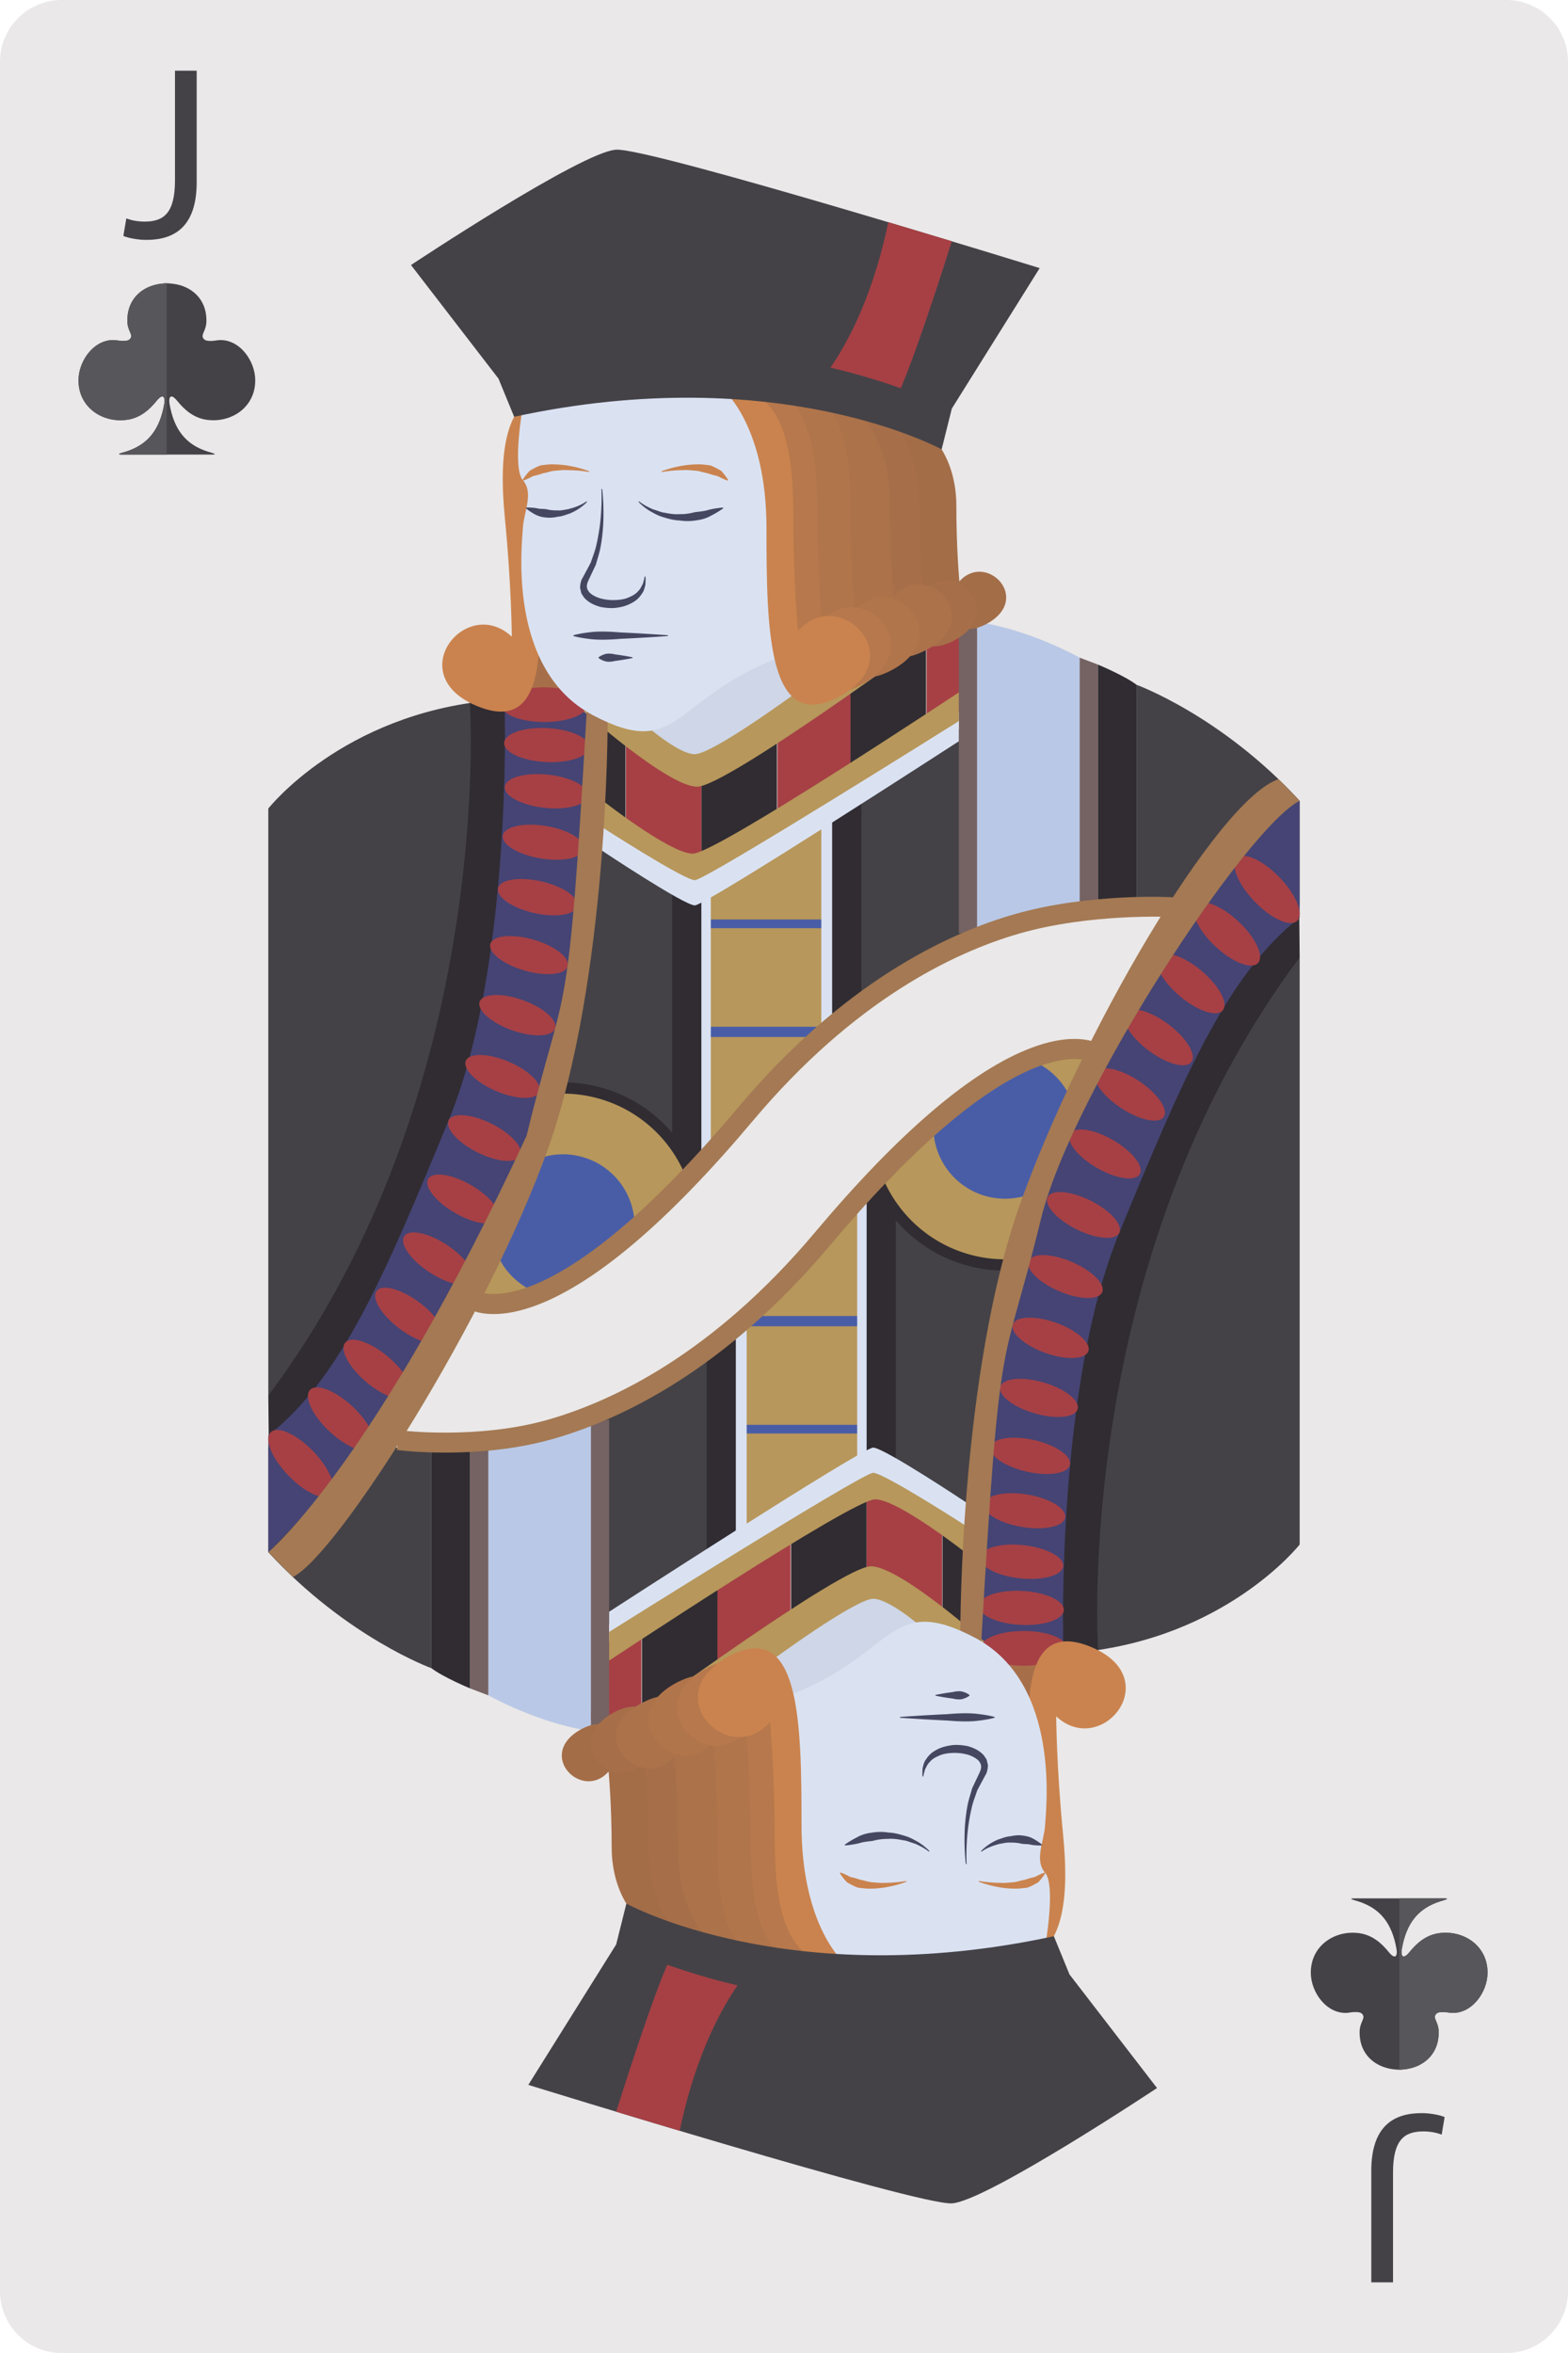 <svg xmlns="http://www.w3.org/2000/svg" style="isolation:isolate" viewBox="472.276 423.943 69.124 103.685" width="92.165" height="138.247"><path d="M541.4 524.906a2.722 2.722 0 01-2.722 2.722h-63.68a2.722 2.722 0 01-2.722-2.722v-98.24a2.723 2.723 0 012.722-2.723h63.68a2.723 2.723 0 012.722 2.723v98.24z" fill="#EAE8E8"/><path d="M479.99 431.89c0 1.437-.49 1.818-1.339 1.818-.327 0-.61-.065-.806-.141l-.131.772c.229.098.654.175 1.013.175 1.263 0 2.22-.599 2.22-2.548v-4.909h-.957v4.833zm53.696 87.792c0-1.437.49-1.818 1.339-1.818.327 0 .61.065.806.141l.13-.773c-.228-.098-.653-.174-1.012-.174-1.263 0-2.221.599-2.221 2.547v4.91h.958v-4.833zm-3.624-8.815c0-1.213 1.089-1.893 2.153-1.735.549.082.954.42 1.281.827.311.382.389.134.346-.116-.197-1.158-.725-1.814-1.707-2.121-.098-.033-.511-.127-.134-.127h3.911c.376 0-.036.094-.134.127-.981.307-1.508.963-1.706 2.121-.043.25.034.498.344.116.329-.407.732-.745 1.282-.827 1.064-.158 2.155.522 2.155 1.735v.002c0 .871-.703 1.838-1.62 1.771-.063-.004-.498-.097-.632.035-.196.19.078.33.097.764v.002c.03 1.031-.679 1.582-1.471 1.684v-.002c0 .002-.172.023-.249.023-.142 0-.253-.021-.292-.023v.002c-.791-.102-1.501-.655-1.471-1.684v-.002c.02-.434.292-.574.098-.764-.135-.132-.571-.039-.631-.035-.917.067-1.62-.9-1.62-1.771v-.002z" fill="#444247"/><path d="M533.965 515.146h.013c.077 0 .249-.021.249-.023v.002c.792-.1 1.501-.653 1.471-1.684v-.002c-.019-.434-.293-.574-.097-.764.134-.132.569-.039.632-.035.917.067 1.62-.9 1.62-1.771v-.002c0-1.213-1.091-1.893-2.155-1.735-.55.082-.953.42-1.282.827-.31.382-.387.134-.344-.116.198-1.158.725-1.814 1.706-2.121.098-.033.51-.127.134-.127h-1.947v7.551z" fill="#57565A"/><path d="M483.528 440.705c0 1.213-1.089 1.892-2.153 1.734-.549-.082-.954-.42-1.282-.826-.311-.383-.387-.137-.345.115.197 1.156.725 1.815 1.706 2.121.099.033.512.125.135.125h-3.911c-.377 0 .036-.092.134-.125.981-.306 1.509-.965 1.706-2.121.043-.252-.034-.498-.344-.115-.329.406-.732.744-1.283.826-1.063.158-2.154-.521-2.154-1.734v-.002c0-.871.704-1.84 1.62-1.772.063.004.497.098.632-.035.196-.189-.078-.33-.098-.764v-.002c-.03-1.031.68-1.584 1.472-1.683v.002c0-.002.172-.024.249-.024.141-.002.253.022.292.024v-.002c.791.099 1.501.652 1.471 1.683v.002c-.02.434-.292.575-.098.764.135.133.571.039.632.035.916-.068 1.619.901 1.619 1.772v.002z" fill="#444247"/><path d="M479.624 436.425h-.012a2.11 2.11 0 00-.249.024v-.002c-.792.099-1.502.652-1.472 1.683v.002c.02.434.294.575.098.764-.135.133-.569.039-.632.035-.916-.068-1.62.901-1.62 1.772v.002c0 1.213 1.091 1.892 2.154 1.734.551-.082.954-.42 1.283-.826.31-.383.387-.137.344.115-.197 1.156-.725 1.815-1.706 2.121-.098.033-.511.125-.134.125h1.946v-7.549z" fill="#57565A"/><path d="M491.295 497.453s-3.724-1.348-7.191-5.112v-4.609h7.191v9.721zm2.956-56.826l-3.857-5.006s7.525-4.996 9.043-5.082c1.517-.088 18.672 5.218 18.672 5.218l-3.873 6.19-19.985-1.32z" fill="#444247"/><path d="M514.236 434.574s-2.126 6.803-2.675 7.256c-.55.451-3.349-.836-3.349-.836s2.158-2.135 3.224-7.26l2.8.84z" fill="#A64045"/><path d="M484.104 485.441v-25.869s3.252-4.147 9.778-4.76c0 0 .121 26.203-9.778 30.629z" fill="#444247"/><path d="M503.195 456.234h3.329v6.109h-3.329v-6.109zm-6.672-2.109h3.328v6.107h-3.328v-6.107z" fill="#302C32"/><path d="M506.548 453.806h3.328v6.11h-3.328v-6.11zm-6.681 1.992h3.328v6.11h-3.328v-6.11z" fill="#A64045"/><path d="M509.771 451.966h3.329v6.108h-3.329v-6.108z" fill="#302C32"/><path d="M513.124 451.843h3.328v3.803h-3.328v-3.803z" fill="#A64045"/><path d="M496.551 451.953l.762 2.722-2.559.137 1.797-2.859z" fill="#A76F49"/><path d="M492.99 454.91s1.165 17.115-8.886 30.531l.018 1.781s5.916-2.781 9.281-14.506c3.367-11.726 1.841-17.806 1.841-17.806h-2.254z" fill="#302C32"/><path d="M494.527 455.293s.309 11.261-2.47 18.009c-2.78 6.748-4.714 11.35-7.953 13.891v5.148s9.131-8.83 12.126-18.775c2.994-9.947 2.434-18.647 2.434-18.647l-4.137.374z" fill="#454474"/><path d="M494.359 454.994c0 .422.857.765 1.914.765s1.914-.343 1.914-.765-.857-.764-1.914-.764-1.914.342-1.914.764zm.141 1.683c-.021.412.799.791 1.832.846 1.035.055 1.891-.236 1.912-.648.023-.414-.799-.793-1.833-.848-1.033-.055-1.888.236-1.911.65zm.029 1.936c-.043.402.741.818 1.752.928 1.01.109 1.865-.131 1.909-.534.044-.404-.742-.82-1.751-.929-1.011-.11-1.866.131-1.91.535zm-.087 2.148c-.066.395.682.846 1.67 1.01.987.164 1.84-.023 1.906-.418.065-.394-.683-.848-1.67-1.012-.988-.162-1.841.026-1.906.42zm-.211 2.321c-.086.386.625.875 1.588 1.093.965.217 1.817.082 1.904-.304.087-.385-.624-.873-1.588-1.092-.965-.217-1.817-.082-1.904.303zm-.338 2.455c-.109.377.565.902 1.508 1.174.94.273 1.791.189 1.9-.188.109-.375-.567-.902-1.507-1.174-.941-.273-1.792-.187-1.901.188zm-.472 2.549c-.131.367.508.927 1.426 1.255.918.327 1.767.293 1.898-.072.131-.367-.508-.93-1.426-1.256-.918-.328-1.767-.295-1.898.073zm-.61 2.601c-.153.357.449.957 1.344 1.338.895.381 1.744.4 1.896.043.152-.357-.449-.957-1.345-1.338-.894-.381-1.743-.4-1.895-.043zm-.754 2.615c-.174.348.391.985 1.262 1.42.873.436 1.72.506 1.894.158.174-.347-.392-.984-1.264-1.419-.871-.436-1.718-.506-1.892-.159zm-.904 2.59c-.195.338.334 1.012 1.182 1.5.849.49 1.695.613 1.891.274.196-.338-.333-1.01-1.182-1.5-.849-.491-1.694-.614-1.891-.274zm-1.057 2.524c-.218.33.274 1.039 1.1 1.582.826.545 1.67.718 1.888.388.218-.33-.275-1.037-1.1-1.582-.826-.545-1.67-.718-1.888-.388zm-1.218 2.416c-.238.322.217 1.066 1.02 1.666.801.599 1.645.824 1.885.504.24-.321-.217-1.067-1.018-1.665-.803-.599-1.648-.826-1.887-.505zm-1.382 2.273c-.261.311.158 1.092.937 1.746.779.654 1.622.932 1.884.619.26-.31-.16-1.092-.938-1.746-.779-.654-1.622-.93-1.883-.619zm-1.554 2.086c-.282.303.101 1.121.857 1.828.756.709 1.598 1.037 1.88.736.283-.302-.101-1.121-.856-1.83-.756-.707-1.597-1.037-1.881-.734zm-1.728 1.861c-.305.293.042 1.149.774 1.91.733.762 1.574 1.143 1.878.85.305-.291-.042-1.146-.774-1.91-.733-.762-1.573-1.143-1.878-.85z" fill="#A64045"/><path d="M503.42 469.886h5.29v-5.853h-5.29v5.853z" fill="#495DA7"/><path d="M508.483 469.638h-5.063v5.309l5.063-5.309zm.182-.451h-5.335v-4.344h5.335v4.344zm0-4.726h-5.245v-1.418l5.245-3.174v4.592z" fill="#B7975B"/><path d="M502.398 475.453l.203-12.317-4.341-2.453s-.854 10.201-1.884 12.033c-1.031 1.83 6.022 2.737 6.022 2.737z" fill="#444247"/><path d="M502.322 475.49l1.289-.639v-12.605h-1.289v13.244z" fill="#DAE2F2"/><path d="M501.906 475.972l1.289-.638v-12.606h-1.289v13.244z" fill="#302C32"/><path d="M493.473 480.248c.437-1.104 1.178-2.127 1.725-3.18.892-1.717 1.528-3.535 1.819-5.428l.08-.002a6.332 6.332 0 015.879 3.987c-.198.224-.39.455-.636.662-.443.373-.966.668-1.428 1.021-1.122.861-1.979 2.047-3.234 2.721-.946.51-1.952.861-2.96 1.226-.432.159-.87.315-1.319.42a26.818 26.818 0 00-.409-.06c.166-.461.309-.932.483-1.367z" fill="#302C32"/><path d="M493.473 480.248c.437-1.104 1.178-2.127 1.725-3.18.813-1.566 1.413-3.217 1.734-4.93.054 0 .109-.004.165-.004a5.833 5.833 0 015.504 3.905 3.25 3.25 0 01-.261.248c-.443.373-.966.668-1.428 1.021-1.122.861-1.979 2.047-3.234 2.721-.946.51-1.952.861-2.96 1.226-.432.159-.87.315-1.319.42a28.785 28.785 0 00-.409-.06c.166-.461.309-.932.483-1.367z" fill="#B7975B"/><path d="M495.198 477.068c.358-.69.672-1.395.942-2.113a3.158 3.158 0 014.111 2.916c-.828.761-1.575 1.621-2.573 2.158-.602.324-1.228.584-1.862.824a3.159 3.159 0 01-1.713-1.881c.362-.638.764-1.267 1.095-1.904z" fill="#495DA7"/><path d="M514.946 465.507l-5.178 2.989-.263-9.643 5.441-2.996v9.65z" fill="#444247"/><path d="M508.483 469.046h1.288v-9.757h-1.288v9.757z" fill="#DAE2F2"/><path d="M519.874 452.923s-2.227-1.252-4.526-1.572l-.278 13.981s3.527-1.307 5.112-1.248l-.308-11.161z" fill="#B9C8E6"/><path d="M519.874 452.923l.803.305v10.76h-.803v-11.065z" fill="#756262"/><path d="M520.677 453.228s1.188.494 1.703.891v9.72h-1.703v-10.611z" fill="#302C32"/><path d="M522.38 454.119s3.725 1.347 7.191 5.111v4.609h-7.191v-9.72z" fill="#444247"/><path d="M508.96 468.611h1.29v-9.758h-1.29v9.758z" fill="#302C32"/><path d="M514.545 451.351h.803v13.715h-.803v-13.715z" fill="#756262"/><path d="M494.039 481.847c.485 0 1.114-.095 1.906-.394 2.622-.994 5.829-3.731 9.529-8.131 4.458-5.301 8.84-7.406 11.731-8.24 3.127-.903 6.681-.735 6.702-.733l.154-.861c-.092-.018-3.735-.209-7.041.734-3.023.862-7.595 3.041-12.216 8.535-8.315 9.887-11.485 8.088-11.516 8.069l-.495.722c.064.045.46.299 1.246.299z" fill="#A47953"/><path d="M514.545 455.302s-10.715 6.989-11.727 6.989c-1.011 0-4.047-2.127-4.047-2.127v1.234s3.661 2.441 4.137 2.441c.476 0 11.637-7.232 11.637-7.232v-1.305z" fill="#DAE2F2"/><path d="M513.348 451.953s-9.056 6.656-10.341 6.656c-1.285 0-5.013-3.328-5.013-3.328l15.354-3.328z" fill="#B7975B"/><path d="M514.545 454.453s-10.715 7.107-11.727 7.107c-1.011 0-4.047-2.396-4.047-2.396v1.199s3.661 2.365 4.137 2.365c.476 0 11.637-7.01 11.637-7.01v-1.265z" fill="#B7975B"/><path d="M499.063 455.773s.026 11.307-2.62 18.764c-2.644 7.459-9.301 17.945-11.258 18.898l-1.081-1.094s4.684-3.861 11.387-18.353c1.745-7.174 1.805-4.07 2.649-18.686.843-14.617.923.471.923.471z" fill="#A47953"/><path d="M507.395 454.453s-3.704 2.724-4.492 2.724c-.787 0-2.466-1.533-2.466-1.533s5.127-3.418 6.536-2.935c1.409.482.422 1.744.422 1.744z" fill="#CED6E7"/><path d="M497.08 441.093s-1.748 1.744-1.302 6.274c.447 4.529.824 9.066-2.49 7.681-3.313-1.384-.449-4.914 1.55-3.05 0 0-.011-2.233-.3-5.172-.29-2.94-.078-5.754 2.542-5.733z" fill="#CA834E"/><path d="M495.329 441.83s-.486 2.722 0 3.279c.487.555.034 1.416 0 2.08-.035.664-.73 6.258 3.092 8.273 3.822 2.016 3.51-.769 8.2-2.539 0 0 .73-10.908-2.467-11.81 0 0-6.358-.549-8.825.717z" fill="#DAE2F2"/><path d="M510.941 442.529s1.24 1.015 1.24 3.969c0 2.955 1.531 6.043 3.584 4.939 2.052-1.107-.023-3.203-1.196-1.873 0 0-.134-1.443-.134-3.361 0-1.916-1.073-4.153-3.494-3.674z" fill="#A36D48"/><path d="M509.763 441.841s1.434 1.176 1.434 4.594.771 7.008 3.146 5.729c2.375-1.28-.026-3.707-1.383-2.166 0 0-.157-1.672-.157-3.889 0-2.219-1.083-4.477-3.04-4.268z" fill="#A76F49"/><path d="M508.212 441.47s1.361 2.403 1.361 6.08c0 3.678 1.027 6.385 3.581 5.01 2.555-1.377-.027-3.988-1.487-2.332 0 0-.169-1.795-.169-4.182 0-2.386-1.181-4.8-3.286-4.576z" fill="#AC724A"/><path d="M506.973 441.287s.969 1.631.969 5.732c0 4.102.815 7.979 3.664 6.443 2.848-1.533-.032-4.443-1.66-2.597 0 0-.188-2.004-.188-4.664 0-2.66-.438-5.164-2.785-4.914z" fill="#B1754B"/><path d="M505.33 441.107s1.837 1.504 1.837 5.879c0 4.377.067 8.752 3.107 7.115 3.04-1.637-.034-4.744-1.77-2.771 0 0-.201-2.139-.201-4.979 0-2.838-.468-5.51-2.973-5.244z" fill="#B6784C"/><path d="M504.154 441.113s1.912 1.562 1.912 6.115c0 4.551.068 9.104 3.23 7.4 3.162-1.703-.034-4.933-1.841-2.882 0 0-.208-2.225-.208-5.178s-.486-5.732-3.093-5.455z" fill="#CA834E"/><path d="M513.787 443.746s-7.176-3.959-18.845-1.438l-.691-1.681s9.045-3.545 19.985 1.32l-.449 1.799z" fill="#444247"/><path d="M498.242 444.743s-.19-.039-.476-.061a5.85 5.85 0 00-.488-.022c-.176-.013-.364.013-.549.026-.185.019-.356.089-.522.114a3.58 3.58 0 01-.436.124c-.22.125-.428.197-.428.197l-.027-.024s.088-.175.317-.414c.134-.074.296-.172.483-.236.192-.021.398-.054.598-.04.809.008 1.538.303 1.538.303l-.01.033zm3.198-.033s.729-.295 1.538-.303c.2-.014.406.019.597.04.188.064.35.162.484.235.228.239.317.415.317.415l-.027.024s-.208-.072-.428-.197a3.782 3.782 0 01-.437-.124c-.166-.025-.336-.095-.521-.114-.186-.013-.372-.039-.55-.026a5.805 5.805 0 00-.964.083l-.009-.033z" fill="#CA834E"/><path d="M500.448 446.034s.19.162.523.311c.079.043.178.064.274.1.099.031.197.076.311.088.221.042.454.086.693.064.237.011.469-.039.685-.089.219-.025.426-.045.598-.104a4.22 4.22 0 01.615-.096l.015.031s-.199.155-.545.33c-.169.097-.382.17-.625.2-.24.042-.498.051-.756.008-.258-.005-.506-.079-.736-.149-.228-.066-.424-.184-.588-.275-.321-.203-.487-.394-.487-.394l.023-.025zm-2.293.025c0 .001-.119.139-.347.291a2.43 2.43 0 01-.416.222c-.165.051-.34.129-.529.14a1.53 1.53 0 01-.553.031 1.153 1.153 0 01-.461-.14c-.251-.136-.387-.264-.388-.264l.016-.031c-.001 0 .199-.012.451.028.123.037.272.027.426.044.151.039.315.057.484.053.17.017.333-.031.492-.055.153-.041.299-.084.418-.135.242-.1.384-.209.384-.209l.023.025zm.666-.571s.072.512.057 1.286c-.007.388-.043.84-.136 1.321-.047.24-.131.481-.199.731l-.329.698c-.111.238-.08.383.064.54.146.136.354.224.565.271.212.047.427.06.629.045.2-.011.394-.048.548-.126.158-.067.3-.152.386-.262.11-.098.147-.221.205-.312.064-.202.085-.333.085-.333h.036s.011.128-.004.364c-.033.114-.053.268-.162.403a1.08 1.08 0 01-.42.388 1.725 1.725 0 01-.637.213c-.236.044-.49.022-.748-.024-.254-.069-.522-.179-.729-.407-.045-.066-.09-.131-.129-.199l-.056-.239c.006-.171.047-.348.113-.44l.359-.669c.076-.234.168-.459.226-.688.109-.46.178-.9.211-1.281.065-.764.03-1.276.03-1.276l.035-.004zm2.901 6.482s-1.042.077-2.085.123c-.522.045-1.043.059-1.434-.002-.39-.045-.651-.121-.651-.121v-.035s.261-.076.651-.121c.391-.061.912-.047 1.434-.002 1.043.046 2.085.123 2.085.123v.035zm-1.564.971s-.373.077-.747.123c-.186.045-.374.059-.513-.002-.14-.045-.234-.121-.234-.121v-.035s.094-.076.234-.121c.139-.061.327-.047.513-.002.374.046.747.123.747.123v.035z" fill="#454761"/><path d="M519.424 510.947l3.858 5.006s-7.525 4.994-9.043 5.082c-1.518.088-18.672-5.221-18.672-5.221l3.873-6.189 19.984 1.322z" fill="#444247"/><path d="M499.44 516.998s2.125-6.803 2.675-7.256c.55-.451 3.349.836 3.349.836s-2.158 2.136-3.224 7.259l-2.8-.839z" fill="#A64045"/><path d="M529.571 466.132v25.87s-3.252 4.144-9.777 4.757c0 0-.121-26.203 9.777-30.627z" fill="#444247"/><path d="M510.481 495.337h-3.329v-6.107h3.329v6.107zm6.671 2.112h-3.328v-6.11h3.328v6.11z" fill="#302C32"/><path d="M507.127 497.765h-3.328v-6.109h3.328v6.109zm6.682-1.992h-3.328v-6.109h3.328v6.109z" fill="#A64045"/><path d="M503.904 499.607h-3.328v-6.109h3.328v6.109z" fill="#302C32"/><path d="M500.552 499.728h-3.328v-3.803h3.328v3.803z" fill="#A64045"/><path d="M517.124 499.619l-.761-2.721 2.558-.139-1.797 2.86z" fill="#A76F49"/><path d="M520.686 496.662s-1.165-17.116 8.885-30.53l-.017-1.783s-5.916 2.781-9.282 14.508c-3.367 11.725-1.841 17.805-1.841 17.805h2.255z" fill="#302C32"/><path d="M519.149 496.279s-.31-11.262 2.469-18.01c2.78-6.748 4.715-11.35 7.953-13.891v-5.148s-4.997 1.016-12.125 18.775c-2.995 9.948-2.434 18.647-2.434 18.647l4.137-.373z" fill="#454474"/><path d="M519.317 496.578c0-.422-.857-.766-1.915-.766-1.056 0-1.914.344-1.914.766 0 .422.858.765 1.914.765 1.058 0 1.915-.343 1.915-.765zm-.142-1.684c.022-.412-.798-.791-1.832-.846-1.034-.054-1.89.237-1.911.649-.023.414.799.793 1.832.847 1.034.055 1.89-.236 1.911-.65zm-.028-1.933c.044-.405-.742-.821-1.752-.93-1.011-.11-1.866.131-1.909.535-.044.402.741.818 1.751.928 1.011.109 1.866-.131 1.91-.533zm.087-2.149c.065-.396-.682-.848-1.669-1.012-.989-.164-1.842.026-1.908.42-.064.395.683.846 1.67 1.01.989.164 1.842-.023 1.907-.418zm.21-2.322c.087-.387-.624-.875-1.587-1.092-.965-.219-1.818-.082-1.905.303-.087.385.624.875 1.589 1.092.965.218 1.817.082 1.903-.303zm.339-2.455c.109-.377-.566-.903-1.507-1.174-.941-.272-1.792-.188-1.901.187-.109.377.566.903 1.507 1.174.941.274 1.792.19 1.901-.187zm.471-2.549c.131-.367-.507-.928-1.425-1.256-.918-.326-1.768-.293-1.898.072-.131.367.508.93 1.425 1.258.919.326 1.768.293 1.898-.074zm.611-2.602c.152-.357-.45-.955-1.344-1.338-.895-.38-1.745-.398-1.896-.043-.152.36.449.958 1.344 1.338.894.381 1.744.401 1.896.043zm.753-2.615c.175-.348-.39-.984-1.262-1.418-.872-.437-1.719-.508-1.893-.158-.174.348.392.982 1.263 1.418.871.435 1.718.506 1.892.158zm.904-2.59c.196-.338-.333-1.01-1.182-1.5-.848-.49-1.694-.613-1.89-.273-.196.338.333 1.01 1.181 1.5.849.49 1.695.613 1.891.273zm1.058-2.523c.218-.33-.275-1.037-1.1-1.582-.826-.545-1.67-.719-1.888-.389-.218.33.274 1.037 1.1 1.582.825.545 1.67.719 1.888.389zm1.217-2.416c.239-.322-.217-1.067-1.02-1.666-.8-.6-1.645-.824-1.884-.504-.24.32.216 1.066 1.018 1.666.803.598 1.647.824 1.886.504zm1.383-2.274c.261-.31-.158-1.091-.938-1.746-.778-.652-1.622-.929-1.883-.619-.26.311.16 1.094.938 1.746.778.655 1.622.932 1.883.619zm1.553-2.086c.283-.302-.101-1.121-.857-1.828-.755-.707-1.597-1.037-1.88-.734-.282.301.101 1.119.857 1.828.756.707 1.597 1.037 1.88.734zm1.728-1.861c.305-.293-.042-1.148-.774-1.91-.733-.762-1.573-1.143-1.878-.85-.305.293.043 1.149.774 1.91.733.762 1.573 1.143 1.878.85z" fill="#A64045"/><path d="M510.255 481.687h-5.289v5.852h5.289v-5.852z" fill="#495DA7"/><path d="M505.193 481.933h5.062v-5.308l-5.062 5.308zm-.182.451h5.335v4.344h-5.335v-4.344zm0 4.727h5.244v1.418l-5.244 3.174v-4.592z" fill="#B7975B"/><path d="M511.278 476.119l-.204 12.316 4.342 2.453s.853-10.201 1.884-12.031c1.031-1.832-6.022-2.738-6.022-2.738z" fill="#444247"/><path d="M511.354 476.082l-1.29.638v12.606h1.29v-13.244z" fill="#DAE2F2"/><path d="M511.77 475.599l-1.289.639v12.605h1.289v-13.244z" fill="#302C32"/><path d="M520.202 471.326c-.436 1.101-1.177 2.125-1.725 3.179-.891 1.717-1.527 3.536-1.818 5.426l-.08.002a6.33 6.33 0 01-5.88-3.986c.199-.225.391-.455.637-.662.442-.373.965-.668 1.427-1.022 1.122-.859 1.98-2.045 3.235-2.72.946-.508 1.952-.862 2.959-1.227.433-.158.871-.314 1.32-.42.136.022.272.041.409.061-.166.461-.31.931-.484 1.369z" fill="#302C32"/><path d="M520.202 471.326c-.436 1.101-1.177 2.125-1.725 3.179-.812 1.565-1.412 3.215-1.733 4.928a5.835 5.835 0 01-5.67-3.9c.082-.086.167-.168.262-.248.442-.373.965-.668 1.427-1.022 1.122-.859 1.98-2.045 3.235-2.72.946-.508 1.952-.862 2.959-1.227.433-.158.871-.314 1.32-.42.136.022.272.041.409.061-.166.461-.31.931-.484 1.369z" fill="#B7975B"/><path d="M518.477 474.505a19.376 19.376 0 00-.942 2.112 3.157 3.157 0 01-4.11-2.916c.828-.762 1.575-1.621 2.573-2.158a15.42 15.42 0 011.862-.825 3.164 3.164 0 011.713 1.881c-.363.641-.764 1.268-1.096 1.906z" fill="#495DA7"/><path d="M498.73 486.064l5.177-2.988.263 9.642-5.44 2.996v-9.65z" fill="#444247"/><path d="M505.193 482.525h-1.289v9.758h1.289v-9.758z" fill="#DAE2F2"/><path d="M493.802 498.648s2.227 1.252 4.526 1.572l.278-13.98s-3.527 1.308-5.112 1.248l.308 11.16z" fill="#B9C8E6"/><path d="M493.802 498.648l-.803-.305v-10.759h.803v11.064z" fill="#756262"/><path d="M492.999 498.343s-1.188-.494-1.704-.89v-9.721h1.704v10.611zm11.716-15.382h-1.289v9.757h1.289v-9.757z" fill="#302C32"/><path d="M499.13 500.22h-.802v-13.713h.802v13.713z" fill="#756262"/><path d="M519.636 469.724c-.483 0-1.113.096-1.905.397-2.622.992-5.829 3.728-9.53 8.129-4.458 5.3-8.84 7.408-11.73 8.242-3.127.902-6.527.484-6.548.48l-.153.864c.092.017 3.579.457 6.886-.487 3.023-.861 7.595-3.041 12.216-8.535 8.315-9.887 11.485-8.086 11.515-8.068l.496-.723c-.065-.045-.46-.299-1.247-.299z" fill="#A47953"/><path d="M499.13 496.269s10.716-6.988 11.727-6.988c1.011 0 4.047 2.127 4.047 2.127v-1.237s-3.66-2.439-4.136-2.439c-.477 0-11.638 7.232-11.638 7.232v1.305z" fill="#DAE2F2"/><path d="M500.328 499.619s9.056-6.657 10.341-6.657c1.285 0 5.012 3.329 5.012 3.329l-15.353 3.328z" fill="#B7975B"/><path d="M499.13 497.119s10.716-7.108 11.727-7.108c1.011 0 4.047 2.397 4.047 2.397v-1.199s-3.66-2.366-4.136-2.366c-.477 0-11.638 7.01-11.638 7.01v1.266z" fill="#B7975B"/><path d="M514.612 495.798s-.024-11.306 2.621-18.763c2.644-7.457 8.69-17.832 11.406-18.758l.932.953c-2.343 1.186-9.962 12.717-11.387 18.354-1.745 7.173-1.804 4.07-2.648 18.685-.843 14.617-.924-.471-.924-.471z" fill="#A47953"/><path d="M506.281 497.119s3.703-2.725 4.492-2.725c.787 0 2.466 1.533 2.466 1.533s-5.128 3.418-6.536 2.936c-1.409-.483-.422-1.744-.422-1.744z" fill="#CED6E7"/><path d="M516.595 510.478s1.749-1.744 1.303-6.273c-.447-4.53-.825-9.067 2.49-7.682 3.313 1.385.449 4.914-1.55 3.051 0 0 .011 2.232.3 5.172.289 2.939.078 5.754-2.543 5.732z" fill="#CA834E"/><path d="M518.347 509.742s.486-2.723 0-3.278c-.487-.556-.035-1.418 0-2.082.034-.664.729-6.257-3.092-8.273-3.823-2.016-3.51.769-8.2 2.539 0 0-.731 10.908 2.467 11.811 0 0 6.358.548 8.825-.717z" fill="#DAE2F2"/><path d="M502.735 509.043s-1.24-1.014-1.24-3.969-1.532-6.043-3.585-4.938c-2.051 1.106.024 3.203 1.196 1.871 0 0 .136 1.444.136 3.362 0 1.916 1.072 4.152 3.493 3.674z" fill="#A36D48"/><path d="M503.913 509.73s-1.435-1.176-1.435-4.594-.77-7.006-3.146-5.728c-2.374 1.279.027 3.707 1.384 2.166 0 0 .157 1.67.157 3.888 0 2.219 1.082 4.477 3.04 4.268z" fill="#A76F49"/><path d="M505.464 510.101s-1.361-2.402-1.361-6.08-1.027-6.385-3.582-5.008c-2.555 1.375.028 3.987 1.488 2.33 0 0 .168 1.795.168 4.182 0 2.387 1.182 4.801 3.287 4.576z" fill="#AC724A"/><path d="M506.703 510.287s-.969-1.633-.969-5.735c0-4.101-.815-7.978-3.665-6.443-2.847 1.533.032 4.445 1.661 2.598 0 0 .187 2.004.187 4.664 0 2.66.439 5.166 2.786 4.916z" fill="#B1754B"/><path d="M508.346 510.464s-1.837-1.503-1.837-5.878c0-4.377-.067-8.752-3.108-7.116-3.039 1.637.035 4.744 1.771 2.772 0 0 .2 2.138.2 4.978 0 2.838.468 5.512 2.974 5.244z" fill="#B6784C"/><path d="M509.522 510.459s-1.912-1.563-1.912-6.116c0-4.55-.069-9.103-3.231-7.4-3.162 1.703.035 4.934 1.842 2.885 0 0 .208 2.222.208 5.175 0 2.956.486 5.735 3.093 5.456z" fill="#CA834E"/><path d="M499.889 507.826s7.175 3.959 18.845 1.437l.69 1.684s-9.045 3.543-19.984-1.322l.449-1.799z" fill="#444247"/><path d="M515.433 506.829s.19.038.476.06c.143.015.31.021.488.023.177.013.364-.014.549-.027.186-.017.356-.088.523-.113.152-.055.301-.093.435-.124.221-.124.429-.195.429-.195l.027.023s-.088.176-.318.414c-.134.073-.296.172-.483.236-.192.02-.398.052-.598.04-.809-.009-1.538-.304-1.538-.304l.01-.033zm-3.197.033s-.729.295-1.538.304c-.2.012-.406-.02-.597-.04-.188-.064-.35-.163-.484-.236-.229-.238-.318-.414-.318-.414l.027-.023s.208.071.428.195c.136.031.284.069.437.124.167.025.336.096.522.113.186.013.372.04.55.027.178-.002.345-.008.487-.023.286-.022.477-.06.477-.06l.009.033z" fill="#CA834E"/><path d="M513.228 505.538s-.19-.161-.523-.311c-.079-.043-.179-.064-.274-.1-.099-.031-.197-.077-.312-.087-.22-.042-.453-.086-.692-.065a2.49 2.49 0 00-.685.089c-.219.024-.426.045-.598.104-.351.08-.615.095-.615.095l-.015-.031s.2-.154.545-.329c.169-.097.382-.17.625-.199.24-.042.498-.053.756-.009.258.006.506.079.735.149.229.066.425.185.589.275.321.203.487.393.487.393l-.023.026zm2.293-.026a2.264 2.264 0 01.763-.512c.165-.051.34-.129.529-.141.186-.038.376-.061.553-.03.178.02.338.065.461.139.251.136.387.264.388.264l-.016.031s-.199.012-.451-.027c-.123-.037-.272-.027-.426-.045a1.775 1.775 0 00-.484-.053c-.17-.016-.333.031-.492.055a3.211 3.211 0 00-.418.136 1.785 1.785 0 00-.384.209l-.023-.026zm-.666.572s-.072-.512-.057-1.287c.007-.387.042-.839.135-1.32.047-.24.132-.481.199-.731l.33-.699c.11-.238.08-.381-.064-.539a1.256 1.256 0 00-.566-.271 2.216 2.216 0 00-.629-.046c-.2.013-.394.049-.548.127-.157.066-.3.151-.386.262-.11.097-.147.22-.205.311-.064.202-.085.333-.085.333h-.036s-.011-.128.004-.364c.033-.113.053-.267.162-.402a1.08 1.08 0 01.42-.388c.181-.112.403-.176.637-.213.236-.044.49-.021.748.024.254.069.522.179.729.407.045.065.091.131.13.199l.056.239c-.006.17-.047.348-.113.44l-.359.669c-.076.233-.168.459-.226.687-.11.46-.178.9-.211 1.282-.066.763-.03 1.276-.03 1.276l-.035.004zm-2.902-6.483s1.043-.077 2.085-.123c.522-.045 1.042-.059 1.434.002.39.045.651.121.651.121v.035s-.261.076-.651.121c-.392.061-.912.047-1.434.002a80.955 80.955 0 01-2.085-.123v-.035zm1.565-.971s.373-.077.747-.123c.186-.045.374-.058.513.002.14.045.234.121.234.121v.036s-.094.076-.234.121c-.139.06-.327.047-.513.002a10.7 10.7 0 01-.747-.123v-.036z" fill="#454761"/></svg>